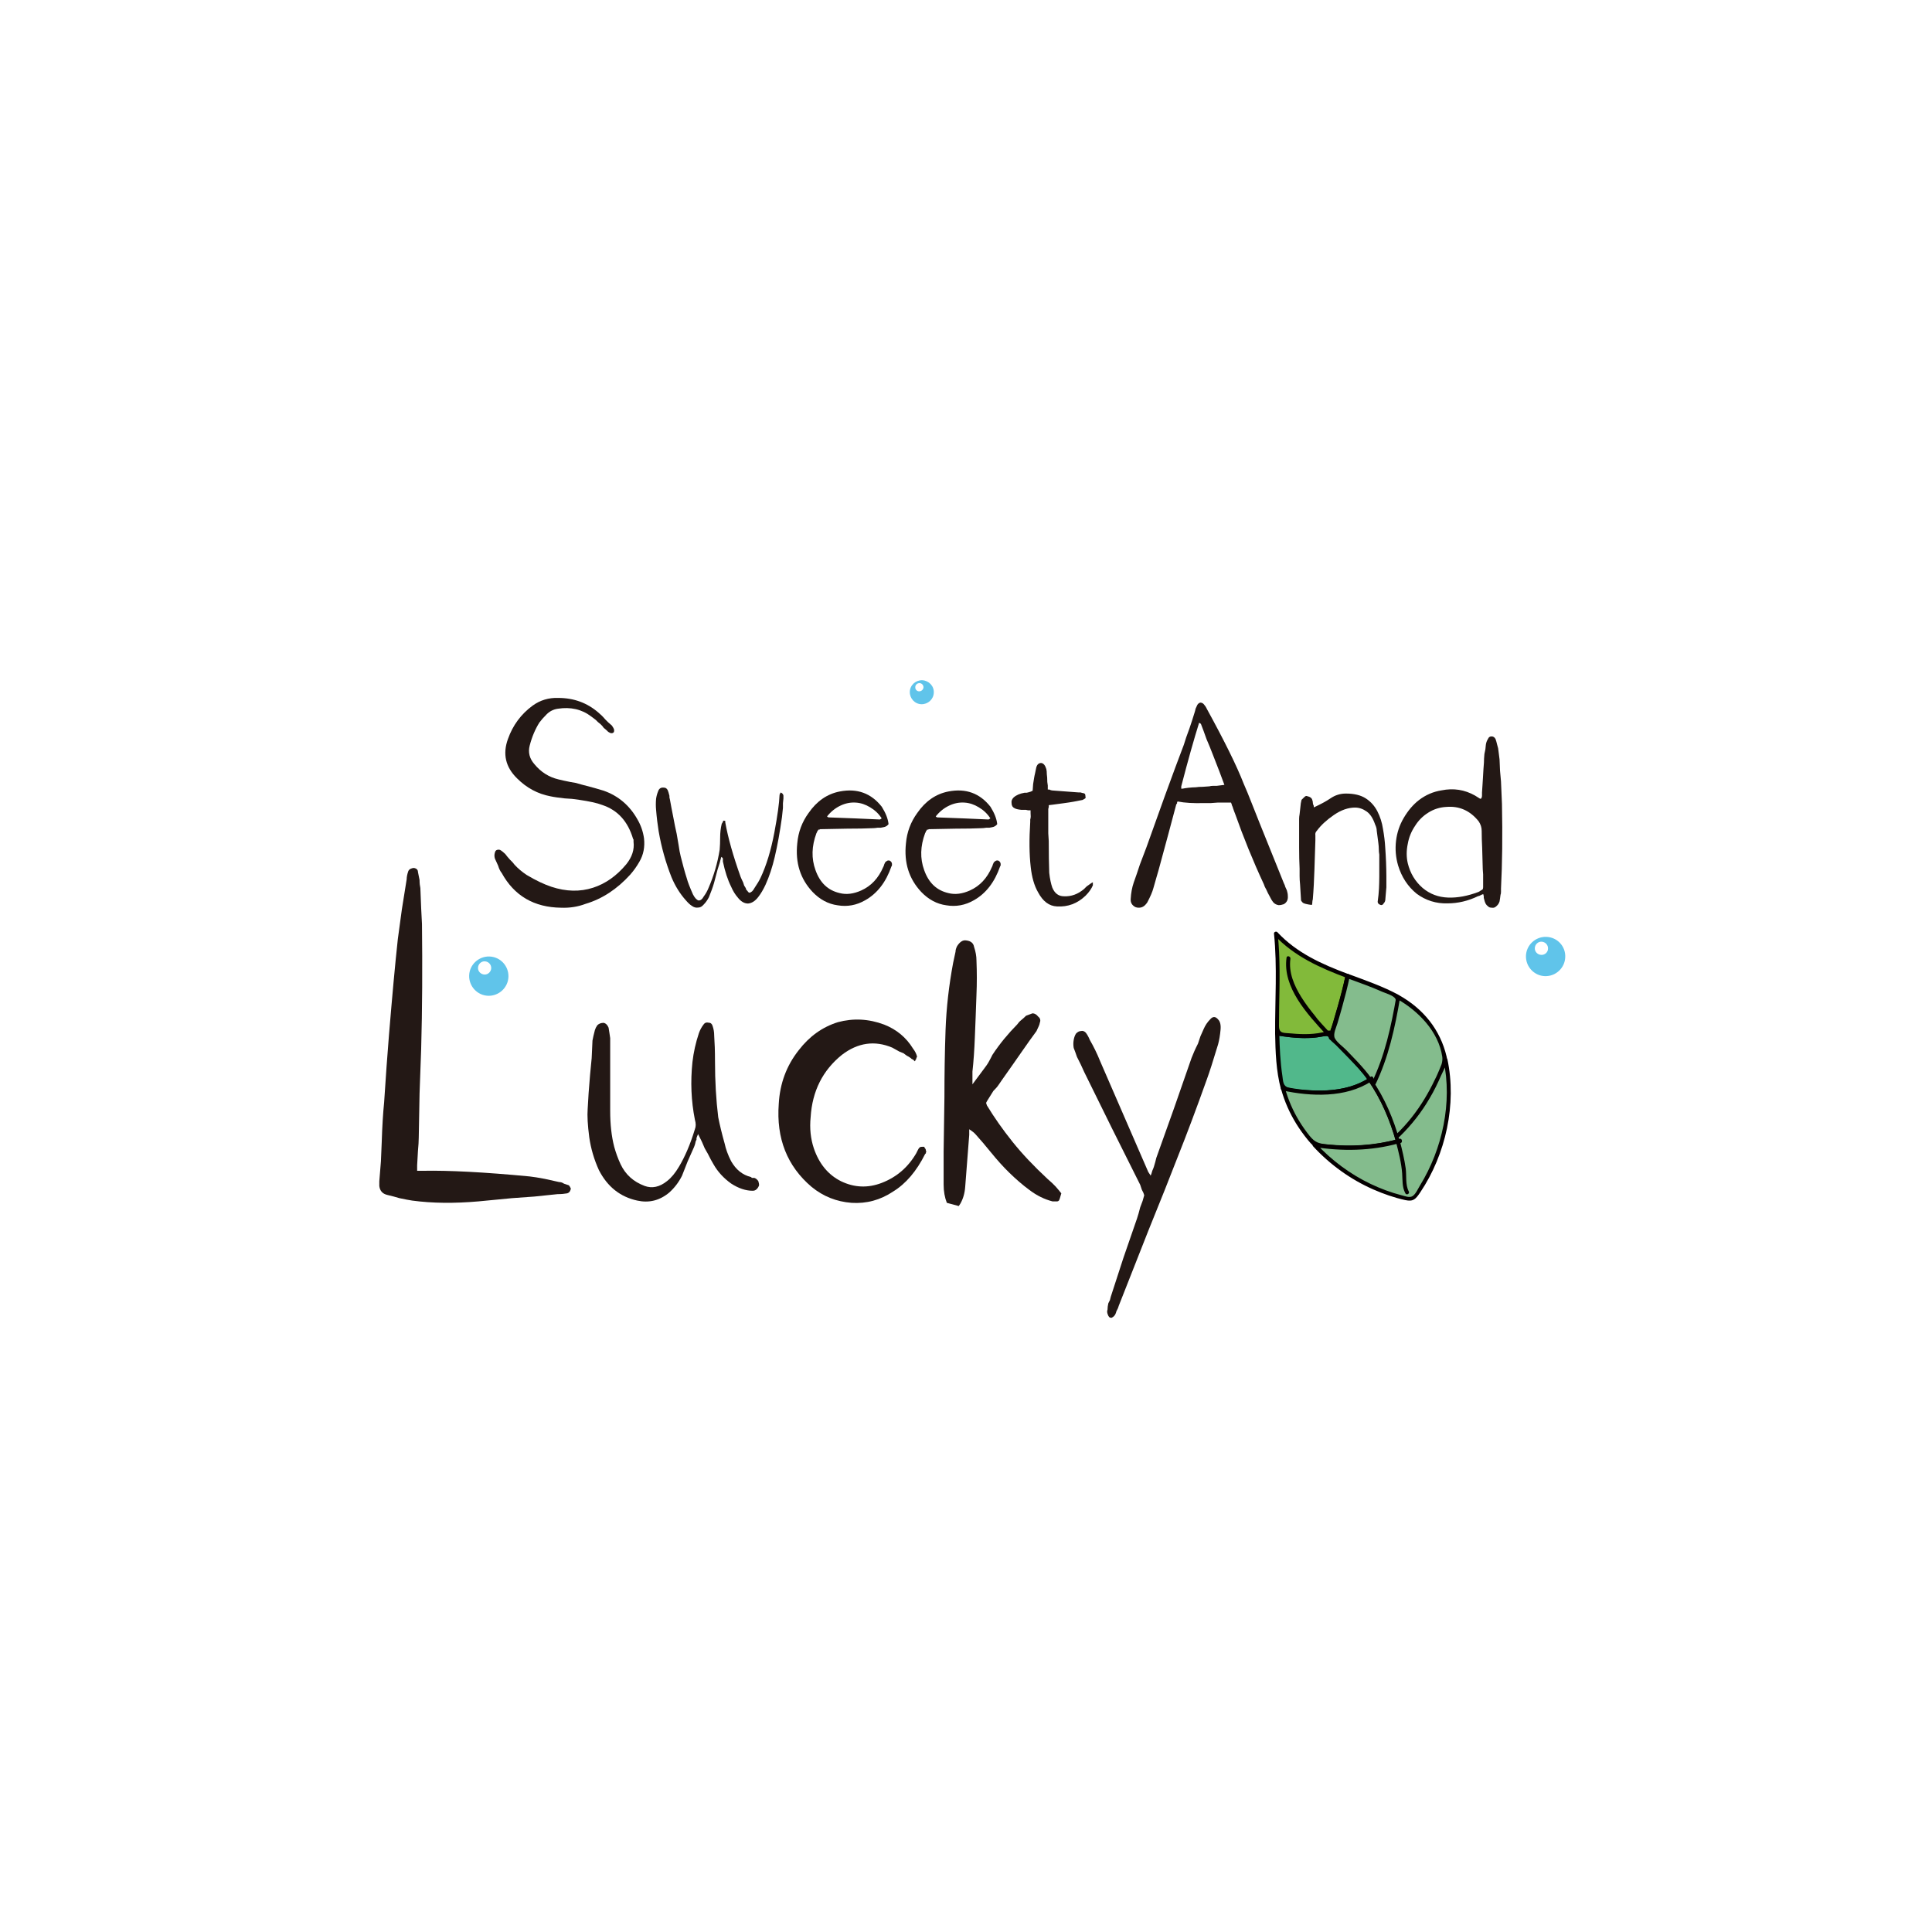 <?xml version="1.0" encoding="utf-8"?>
<!-- Generator: Adobe Illustrator 22.1.0, SVG Export Plug-In . SVG Version: 6.00 Build 0)  -->
<svg version="1.1" xmlns="http://www.w3.org/2000/svg" xmlns:xlink="http://www.w3.org/1999/xlink" x="0px" y="0px"
	 viewBox="0 0 1200 1200" style="enable-background:new 0 0 1200 1200;" xml:space="preserve">
<style type="text/css">
	.st0{fill:#231815;}
	.st1{fill-rule:evenodd;clip-rule:evenodd;fill:#60C4EA;}
	.st2{fill:#51B88B;}
	.st3{fill:#040000;}
	.st4{fill:#82BA3A;}
	.st5{fill:#84BC8D;}
</style>
<g id="图层_1">
</g>
<g id="图层_2">
	<g>
		<g>
			<path class="st0" d="M348.5,563.8c-16.8-0.2-29.1-7.4-36.9-21.6c-0.9-1.1-1.6-2.5-2.2-4.5l-1-2.2l-1-2.2c-0.4-1.3-0.4-2.5,0-3.8
				c0.2-0.8,0.6-1.4,1.3-1.6c0.6-0.2,1.3-0.2,1.9,0c1.1,0.6,2.1,1.5,3.2,2.5c0.6,0.9,1.6,2,2.9,3.5l1.6,1.6l1.3,1.6
				c2.1,2.3,4.7,4.5,7.6,6.4c5.7,3.4,10.8,5.8,15.3,7.3c9.1,3,17.7,3.2,25.8,0.6c7.8-2.5,14.7-7.4,20.7-14.6c3.6-4.5,5.1-9.1,4.5-14
				v-0.6v-0.6c0-0.2-0.1-0.4-0.3-0.6c-3.2-10.8-9.5-17.8-19.1-21c-3.4-1.3-8.2-2.3-14.3-3.2c-1.3-0.2-2.8-0.4-4.5-0.6l-4.5-0.3
				c-3.6-0.4-6.6-0.8-8.9-1.3c-7.9-1.5-14.8-5.2-20.7-11.1c-7.2-7-9.1-15.2-5.7-24.5c3-8.5,8.1-15.4,15.3-20.7
				c4.7-3.4,10-5,15.9-4.8c9.8,0,18.1,3.1,25.1,9.2c1.3,1.1,2.7,2.4,4.1,4.1l1.9,1.9l2.2,1.9c0.6,0.9,1.1,1.6,1.3,2.2
				c0.2,0.6,0.2,1.3,0,1.9c-0.4,0.6-1.2,0.9-2.2,0.6c-0.9-0.4-1.5-0.8-1.9-1.3c-0.4-0.4-1.2-1.1-2.2-1.9l-1-1.3l-1-1l-1.6-1.3
				l-1.3-1.3c-1.1-0.8-2-1.6-2.9-2.2c-5.9-4.5-12.8-6-20.7-4.8c-2.8,0.4-5.1,1.6-7,3.5c-1.9,1.9-3.4,3.6-4.5,5.1
				c-2.5,4-4.6,8.8-6,14.3c-1.1,4.2-0.1,8.1,2.9,11.5c4,4.9,9,8.1,15,9.5c1.7,0.4,4.1,1,7.3,1.6l3.5,0.6c1.3,0.4,2.4,0.7,3.5,1
				c5.9,1.5,10.5,2.8,13.7,3.8c9.1,3.2,16.1,9.1,21,17.8c2.1,3.6,3.5,7.5,4.1,11.8c0.6,5.3-0.3,10.2-2.9,14.6c-1.7,3-3.6,5.6-5.7,8
				c-8.1,8.9-17.3,15-27.7,18.1C358.7,563.3,353.6,564,348.5,563.8z"/>
			<path class="st0" d="M486.6,494.1c0,0.4,0,1.1,0,1.9l-0.3,2.9v2.9c-0.2,2.1-0.4,4-0.6,5.7c-1.3,9.3-2.8,17.6-4.5,24.8
				c-1.5,6.4-3.4,12.1-5.7,17.2c-1.5,3.2-3,5.7-4.5,7.6c-1.9,2.5-4,3.9-6.4,4.1c-2.3,0-4.5-1.3-6.4-3.8c-1.5-1.7-2.9-3.9-4.1-6.7
				c-2.1-4.2-3.8-9.4-5.1-15.6v-0.6v-0.3c0-0.4,0-0.7,0-1c-0.2-0.4-0.5-0.7-1-1l-1,3.8l-1.3,4.1c-0.9,3.4-1.6,6.2-2.2,8.3
				c-0.8,2.8-1.9,5.7-3.2,8.9c-0.9,1.7-1.9,3.2-3.2,4.5c-1.1,1.3-2.2,1.9-3.5,1.9c-1.3,0.2-2.5-0.1-3.8-1c-1.3-0.8-2.5-2-3.8-3.5
				c-3.6-4-6.6-8.8-8.9-14.3c-3.6-9.1-6.3-18.7-8-28.6c-0.6-3.8-1.2-8.3-1.6-13.4c-0.2-2.1-0.2-4.3,0-6.7c0.2-1.5,0.6-3.1,1.3-4.8
				c0.6-1.7,1.8-2.4,3.5-2.2c1.5,0,2.4,1,2.9,2.9c0.2,0.6,0.4,1.4,0.6,2.2v1l0.3,1.3l1,5.4l1,5.1c0.8,4.5,1.6,8.1,2.2,10.8l0.6,3.5
				l0.6,3.5c0.4,2.8,0.8,5.1,1.3,7c1.3,5.1,2.5,9.7,3.8,13.7c0.6,2.3,1.9,5.6,3.8,9.9c1.1,2.1,2.2,3.4,3.5,3.8
				c1.3,0,2.3-0.8,3.2-2.5c1.3-1.7,2.2-3.4,2.9-5.1c3.4-7.8,5.7-15.8,7-23.9c0.2-2.3,0.3-4.9,0.3-7.6c0-3,0.3-5.8,1-8.6
				c0.2-0.2,0.4-0.5,0.6-1l0.3-0.6v-0.3c0.6,0,1.1,0.1,1.3,0.3v0.3v0.3v0.3c1.7,9.5,4.9,20.8,9.5,33.7c0.4,1.1,1,2.2,1.6,3.5
				l0.6,1.9l1,1.6l0.3,1c0.2,0.2,0.4,0.4,0.6,0.6c0.4,0.6,0.8,1.1,1.3,1.3c1.3-0.2,2.3-1.2,3.2-2.9c1.7-2.5,3-4.7,3.8-6.4
				c3.6-7.6,6.5-17.1,8.6-28.3c1.9-10.2,3-17.9,3.2-23.2c0-0.2,0.1-0.4,0.3-0.6v-0.3l0.3-0.3v-0.3
				C485.9,492.6,486.4,493.2,486.6,494.1z"/>
			<path class="st0" d="M551.9,511.9c-0.9,1.1-1.9,1.7-3.2,1.9l-1.6,0.3h-1.9c-1.3,0.2-2.3,0.3-3.2,0.3c-4.2,0.2-9.5,0.3-15.9,0.3
				l-15.6,0.3c-0.4,0-0.7,0-1,0l-0.6,0.3h-0.6l-0.3,0.6l-0.3,0.3c-0.2,0.6-0.4,1.1-0.6,1.3c-3,8.1-3.2,15.7-0.6,22.9
				c2.8,7.9,7.7,12.6,15,14.3c4.2,1.1,8.7,0.5,13.4-1.6c6.2-2.8,10.7-7.6,13.7-14.6l0.3-0.6l0.3-1c0.2-0.4,0.4-0.8,0.6-1.3
				c0.4-0.4,0.8-0.7,1.3-1c0.6-0.2,1.2-0.2,1.6,0c1.1,0.6,1.5,1.6,1.3,2.9c0,0.2-0.1,0.4-0.3,0.6c-3.4,9.8-8.8,16.8-16.2,21
				c-5.5,3.2-11.3,4.2-17.2,3.2c-5.9-0.8-11.1-3.6-15.6-8.3c-7.6-8.1-10.8-18.1-9.5-30.2c0.6-7,3-13.3,7-18.8
				c5.1-7.4,11.6-11.9,19.4-13.4c10.8-2.1,19.5,1.1,26.1,9.5C550,504.8,551.5,508.3,551.9,511.9z M513.7,507.1
				c0.4,0.4,0.7,0.6,1,0.6c12.1,0.4,22.7,0.9,31.8,1.3l0.6-0.3l0.3-0.3h0.3c-1.9-3-4.4-5.3-7.3-7c-2.8-1.7-5.7-2.7-8.9-2.9
				c-3.2-0.2-6.4,0.4-9.5,1.9C518.8,501.9,516,504.2,513.7,507.1z"/>
			<path class="st0" d="M619.4,511.9c-0.9,1.1-1.9,1.7-3.2,1.9l-1.6,0.3h-1.9c-1.3,0.2-2.3,0.3-3.2,0.3c-4.2,0.2-9.5,0.3-15.9,0.3
				l-15.6,0.3c-0.4,0-0.7,0-1,0l-0.6,0.3h-0.6l-0.3,0.6l-0.3,0.3c-0.2,0.6-0.4,1.1-0.6,1.3c-3,8.1-3.2,15.7-0.6,22.9
				c2.8,7.9,7.7,12.6,15,14.3c4.2,1.1,8.7,0.5,13.4-1.6c6.2-2.8,10.7-7.6,13.7-14.6l0.3-0.6l0.3-1c0.2-0.4,0.4-0.8,0.6-1.3
				c0.4-0.4,0.8-0.7,1.3-1c0.6-0.2,1.2-0.2,1.6,0c1.1,0.6,1.5,1.6,1.3,2.9c0,0.2-0.1,0.4-0.3,0.6c-3.4,9.8-8.8,16.8-16.2,21
				c-5.5,3.2-11.3,4.2-17.2,3.2c-5.9-0.8-11.1-3.6-15.6-8.3c-7.6-8.1-10.8-18.1-9.5-30.2c0.6-7,3-13.3,7-18.8
				c5.1-7.4,11.6-11.9,19.4-13.4c10.8-2.1,19.5,1.1,26.1,9.5C617.5,504.8,619,508.3,619.4,511.9z M581.2,507.1
				c0.4,0.4,0.7,0.6,1,0.6c12.1,0.4,22.7,0.9,31.8,1.3l0.6-0.3l0.3-0.3h0.3c-1.9-3-4.4-5.3-7.3-7c-2.8-1.7-5.7-2.7-8.9-2.9
				c-3.2-0.2-6.4,0.4-9.5,1.9C586.3,501.9,583.5,504.2,581.2,507.1z"/>
			<path class="st0" d="M640.1,503.3c-0.4,0-1,0-1.6,0l-1.3-0.3c-1.3,0-2.2,0-2.9,0c-1.9-0.2-3.3-0.5-4.1-1
				c-1.3-0.6-1.9-1.7-1.9-3.2c-0.2-1.3,0.2-2.4,1.3-3.5c1.7-1.5,3.9-2.4,6.7-2.9h1.3l1.3-0.3c0.8-0.2,1.7-0.5,2.5-1l0.3-4.1l0.6-3.8
				l0.3-1.6l0.3-1.3c0.2-1.1,0.4-2,0.6-2.9c0.4-2.3,1.5-3.5,3.2-3.5c1.5,0.2,2.5,1.5,3.2,3.8c0.2,0.9,0.3,1.9,0.3,3.2
				c0.2,1.3,0.3,2.9,0.3,4.8l0.3,2.2c0,1.1,0,1.9,0,2.5h1l0.6,0.3c0.6,0.2,1.2,0.3,1.6,0.3l8,0.6l8,0.6h1c0.4,0,0.7,0.1,1,0.3
				c0.6,0,1.3,0.2,1.9,0.6c0.2,0.4,0.3,1,0.3,1.6c0.2,0.6,0.1,1.1-0.3,1.3c-0.9,0.6-1.6,1-2.2,1c-2.8,0.6-6.5,1.3-11.1,1.9
				c-1.3,0.2-2.8,0.4-4.5,0.6l-2.2,0.3l-2.5,0.3v0.6v0.6c-0.2,0.6-0.3,1.1-0.3,1.3c0,2.3,0,5.6,0,9.9v5.1l0.3,4.8
				c0,7.6,0.1,14.2,0.3,19.7c0.4,3.8,1.1,6.9,1.9,9.2c1.5,3.6,3.9,5.4,7.3,5.4c4.5,0.2,8.6-1.3,12.4-4.5l1.3-1.3
				c0.4-0.4,0.8-0.7,1.3-1c1.1-0.8,2-1.5,2.9-1.9v0.3v0.6c0,0.4,0,0.7,0,1c-0.9,2.1-2.3,4.2-4.5,6.4c-5.1,4.9-11,7.1-17.8,6.7
				c-4.9-0.2-8.8-3.2-11.8-8.9c-2.3-4-3.8-9.2-4.5-15.6c-0.9-7.8-1-17.2-0.3-28V509c0.2-0.6,0.3-1.3,0.3-1.9
				C640.1,505.7,640.1,504.4,640.1,503.3z"/>
		</g>
	</g>
	<g>
		<g>
			<path class="st0" d="M764.6,498.5c-2.1,0-4.9,0-8.3,0l-4.1,0.3H748c-6.6,0.2-12.1-0.1-16.6-1l-0.3,0.6v0.6
				c-0.4,0.4-0.6,0.7-0.6,1l-5.1,19.1l-5.1,18.8c-0.4,1.7-1.1,3.9-1.9,6.7l-1,3.5l-1,3.5c-0.6,2.3-1.9,5.3-3.8,8.9
				c-0.4,0.6-0.9,1.2-1.3,1.6c-0.9,0.9-1.8,1.4-2.9,1.6c-1.1,0.2-2.1,0.1-3.2-0.3c-2.1-1.1-3.1-2.8-2.9-5.1c0.2-3.6,0.8-7,1.9-10.2
				l1.9-5.4l1.9-5.7c1.7-4.5,3.1-8.1,4.1-10.8l5.7-15.9l5.7-15.9c4.9-13.4,8.8-24,11.8-31.8c0.8-2.8,2-6.2,3.5-10.2l1.6-4.8l1.6-5.1
				l0.3-1l0.3-1.3c0.4-0.8,0.7-1.6,1-2.2c0.4-0.8,1.1-1.4,1.9-1.6c0.8,0,1.6,0.3,2.2,1s1.3,1.6,1.9,2.9
				c10.8,19.7,18.5,35.2,22.9,46.5c1.5,3.4,3.2,7.5,5.1,12.4l4.8,12.1l15,37.2l0.6,1.3l0.3,1c0.4,0.9,0.7,1.6,1,2.2
				c0.4,1.3,0.6,2.4,0.6,3.5c0.2,2.3-0.6,4-2.5,5.1c-1.1,0.4-2.1,0.6-3.2,0.6c-1.3-0.2-2.3-0.7-3.2-1.6c-0.9-1.1-1.7-2.4-2.5-4.1
				c-0.6-1.1-1.3-2.3-1.9-3.8l-1-1.9l-0.6-1.6c-6.8-14.6-12.7-29.2-17.8-43.6c-0.4-1.1-0.9-2.2-1.3-3.5l-0.3-1l-0.3-0.6
				C765.1,499.6,764.8,499,764.6,498.5z M744.8,448.9c-3.2,10.2-6.9,23.3-11.1,39.5c0,0.2,0,0.4,0,0.6v0.3v0.3v0.3
				c0.6,0,1.4-0.1,2.2-0.3l2.2-0.3c1.9-0.2,3.4-0.3,4.5-0.3c1.3-0.2,2.8-0.3,4.5-0.3l4.1-0.3c0.6-0.2,1.4-0.3,2.2-0.3h1.3h1
				c1.9-0.2,3.5-0.4,4.8-0.6c-1.7-4.7-4.1-11-7.3-19.1l-1.9-4.8l-1.9-4.5c-1.3-3.6-2.4-6.8-3.5-9.5L744.8,448.9z"/>
			<path class="st0" d="M860.4,526.6c0.2,3,0.4,5.9,0.5,8.9c0.1,3,0.2,5.8,0.2,8.6v7l-0.6,7c0,1.3-0.3,2.2-1,2.9
				c-0.6,1.1-1.4,1.4-2.2,1c-1.1-0.4-1.6-1.1-1.6-1.9c0.4-3,0.7-5.7,0.8-8.1c0.1-2.4,0.2-4.9,0.2-7.5v-13.7
				c-0.2-1.1-0.3-2.2-0.3-3.3c0-1.2-0.1-2.5-0.3-4l-1-7.6c0-1.1-0.3-2.3-1-3.8c-1.3-3.8-3-6.5-5.3-8.1s-4.6-2.4-7.2-2.4
				c-4.2,0-8.6,1.5-13.1,4.6c-4.5,3.1-8,6.3-10.5,9.7c-0.9,0.9-1.2,1.8-1,2.9v3.2c-0.2,6.2-0.4,12.3-0.6,18.5
				c-0.2,6.2-0.5,12.2-1,18.1c-0.2,0.6-0.3,1.3-0.3,1.9s-0.1,1.2-0.3,1.6c-3.2-0.4-5-0.9-5.6-1.4c-0.5-0.5-0.9-1-1.1-1.4l-0.6-9.9
				c-0.2-1.9-0.3-3.7-0.3-5.3c0-1.6,0-3.1,0-4.6c-0.2-4-0.3-8.4-0.3-13.1c0-4.7,0-9.8,0-15.3c0-0.8,0-1.7,0-2.5
				c0-0.8,0.1-1.8,0.3-2.9l0.6-5.4c0-0.6,0.2-1.8,0.6-3.5c1.1-1.1,1.8-1.8,2.2-2.1c0.4-0.3,0.8-0.4,1.3-0.2c1.9,0.4,3,1.3,3.2,2.5
				c0.2,0.4,0.3,0.9,0.3,1.3c0,0.4,0.1,1,0.3,1.6l0.3,0.6v1c4.2-1.9,7.7-3.8,10.5-5.7c2.8-1.9,5.9-2.9,9.5-2.9c5.1,0,9.2,1,12.3,3
				c3.1,2,5.5,4.7,7.2,8c1.7,3.3,2.9,7,3.5,11C859.7,518.8,860.2,522.7,860.4,526.6z"/>
			<path class="st0" d="M919.9,496c0.4-0.4,0.6-1.1,0.6-1.9c0-0.2,0-0.5,0-1v-0.3v-0.6l0.3-4.5l0.3-4.8c0.2-3.8,0.4-6.9,0.6-9.2
				c0-1.5,0.1-3.3,0.3-5.4l0.6-2.9l0.3-2.9c0.2-1.3,0.6-2.4,1.3-3.5c0.4-1.1,1.2-1.6,2.2-1.6c1.1,0,1.9,0.5,2.5,1.6
				c0.4,1.1,0.7,2.2,1,3.5l0.6,2.2l0.3,2.2c0.2,1.9,0.4,3.5,0.6,4.8l0.3,7l0.6,6.7c0.2,5.3,0.4,10,0.6,14c0.4,19.5,0.2,37-0.6,52.5
				v1v1c0,0.9-0.1,1.5-0.3,1.9c-0.2,1.7-0.4,3.1-0.6,4.1c-0.4,1.3-1.1,2.2-1.9,2.9c-0.9,0.9-1.8,1.2-2.9,1c-1.1,0-1.9-0.3-2.5-1
				c-0.9-0.6-1.5-1.6-1.9-2.9c-0.2-0.6-0.4-1.4-0.6-2.2v-1l-0.3-1.3c-0.2,0-0.5,0.1-1,0.3l-0.6,0.3c-0.6,0.4-1.2,0.6-1.6,0.6
				c-6.2,3-12.5,4.5-19.1,4.5c-7,0.2-13.4-1.8-19.1-6c-5.5-4.5-9.3-10.3-11.5-17.5c-1.5-5.1-1.9-10.2-1.3-15.3
				c0.6-5.1,2.2-9.9,4.8-14.3s5.7-8.2,9.5-11.1c4.2-3.2,8.9-5.2,14-6c7.4-1.5,14.3-0.4,20.7,3.2l1.6,1l1.6,1H919.9z M921.2,551.4v-1
				c0-0.4,0-0.8,0-1.3v-6c-0.2-2.3-0.3-4.2-0.3-5.7l-0.3-10.8c-0.2-3.8-0.3-7.3-0.3-10.5c0-2.1-0.6-4.1-1.9-6
				c-5.3-6.6-12-9.6-20.1-8.9c-4,0.2-7.8,1.4-11.1,3.5c-3.4,2.1-6.2,4.9-8.3,8.3c-2.3,3.4-3.8,7.1-4.5,11.1c-0.9,4.2-0.9,8.3,0,12.1
				c1.5,6.2,4.6,11.3,9.2,15.3c4.5,3.8,9.8,5.8,15.9,6c5.9,0.2,12.2-1,18.8-3.5c0.4-0.2,1-0.5,1.6-1l0.6-0.3l0.6-0.6V551.4z"/>
		</g>
	</g>
	<g>
		<g>
			<path class="st0" d="M258.9,727.2c0.3,0,0.7,0,1,0h1c0.7,0,1.3,0,2,0c15.6-0.3,37.6,0.8,66,3.5c2.6,0.3,5.8,0.8,9.4,1.5l4.5,1
				l4.5,1c1,0,2,0.3,3,1l1.5,0.5l1.5,0.5c0.3,0.3,0.7,0.8,1,1.5c0.3,0.3,0.3,0.8,0,1.5c-0.3,1-1,1.7-2,2c-1.7,0.3-3.6,0.5-6,0.5
				l-14.4,1.5l-13.9,1l-10.4,1l-10.4,1c-14.9,1.3-28.6,1.2-41.2-0.5c-2-0.3-4.6-0.8-7.9-1.5l-3.5-1l-4-1c-3-0.7-4.6-2.5-5-5.5
				c0-1,0-2,0-3l1-12.4l0.5-11.9c0.3-9.6,0.8-17.9,1.5-24.8c1-15.6,2-29.5,3-41.7c2-24.2,3.8-44,5.5-59.6c0.7-5,1.5-11.1,2.5-18.4
				l1.5-9.4l1.5-9.4c0-1.3,0.3-3,1-5c0.3-0.7,0.8-1.2,1.5-1.5c0.7-0.3,1.3-0.5,2-0.5c1.7,0.3,2.5,1.2,2.5,2.5l0.5,2.5l0.5,2.5
				c0,2,0.2,3.6,0.5,5c0.3,9.3,0.7,16.7,1,22.3c0.3,26.8,0.2,52.6-0.5,77.5l-1,27.8l-0.5,27.3c0,2.3-0.2,5.1-0.5,8.4l-0.5,8.9
				c0,0.7,0,1.2,0,1.5v1V727.2z"/>
			<path class="st0" d="M433.6,704.4c-0.3,0.7-0.7,1.5-1,2.5v1l-0.5,1c-0.3,1.7-0.7,2.8-1,3.5l-2,4.5l-2,4.5
				c-1.3,3.3-2.5,6.3-3.5,8.9c-2,4-4.6,7.4-7.9,10.4c-6,5-12.6,6.6-19.9,5c-10.6-2.3-18.5-8.6-23.8-18.9c-3-6.6-5-13.4-6-20.4
				c-1-7.6-1.3-13.4-1-17.4c0.3-6.3,0.8-13.4,1.5-21.4l1-10.4l0.5-10.9c0.3-1.7,0.8-3.8,1.5-6.5c0.3-1,0.8-2,1.5-3
				c1-1,2.3-1.5,4-1.5c1.3,0.3,2.3,1.3,3,3c0.3,2,0.7,4.1,1,6.5c0,8.6,0,17.7,0,27.3c0,2.3,0,5.3,0,8.9v4.5v4.5
				c0,8.3,0.8,15.7,2.5,22.3c1,3.6,2.3,7.3,4,10.9c3,6.3,7.9,10.8,14.9,13.4c4.6,1.7,9.3,0.7,13.9-3c2.6-2,5.1-5,7.4-8.9
				c3.6-6,7-13.7,9.9-23.3c0.7-1.7,0.7-3.6,0-6c-2.3-11.6-2.8-23.5-1.5-35.8c0.7-6,2-11.9,4-17.9c0.7-2,1.7-3.8,3-5.5
				c0.7-1,1.7-1.3,3-1c1.3,0,2.1,0.7,2.5,2c0.7,2,1,4,1,6c0.3,4.3,0.5,9.6,0.5,15.9c0,12.6,0.7,24.2,2,34.8c1,5,2.3,10.4,4,16.4
				c0.7,3.3,2,7,4,10.9c3,5.3,7.1,8.6,12.4,9.9l0.5,0.5h0.5c0.3,0,0.7,0,1,0c1,0.3,1.8,1,2.5,2c0.3,1,0.5,1.8,0.5,2.5
				c-0.3,1-0.8,1.8-1.5,2.5c-0.7,0.7-1.5,1-2.5,1c-4.3,0-8.8-1.5-13.4-4.5c-4.6-3.3-8.3-7.3-10.9-11.9c-1-1.7-2.2-3.8-3.5-6.5
				l-2-3.5l-1.5-3.5C436.1,709.5,435.3,707.7,433.6,704.4z"/>
			<path class="st0" d="M568.2,659.2c-0.3-0.3-0.7-0.7-1-1l-1-0.5l-0.5-0.5c-1-0.7-1.8-1.2-2.5-1.5l-2-1.5l-2.5-1
				c-1.7-1-3.2-1.8-4.5-2.5c-10.9-4.6-21.4-3.1-31.3,4.5c-11.9,9.6-18.4,22.5-19.4,38.7c-0.7,7,0,13.4,2,19.4
				c3.3,9.6,8.9,16.4,16.9,20.4c8.3,4,16.7,4.3,25.3,1c9.3-3.6,16.4-9.8,21.4-18.4l0.5-1l0.5-1c0.3-0.7,0.7-1.2,1-1.5
				c0.3-0.3,0.8-0.5,1.5-0.5c0.7,0,1.2,0,1.5,0c0,0.3,0.2,0.7,0.5,1c0.3,0.3,0.5,0.8,0.5,1.5c0.3,0.3,0.3,0.7,0,1v0.5l-0.5,0.5
				c-5.3,10.6-11.9,18.4-19.9,23.3c-7.9,5.3-16.6,7.6-25.8,7c-9.3-0.7-17.6-4-24.8-9.9c-15.2-12.9-22-30.1-20.4-51.6
				c0.7-12.6,4.8-23.7,12.4-33.3c6.6-8.6,14.7-14.4,24.3-17.4c9.6-2.6,19.2-2.1,28.8,1.5c7.6,3,13.6,7.9,17.9,14.9
				c1.3,1.7,2.1,3.3,2.5,5l-0.5,1v0.5l-0.5,0.5C568.7,658.5,568.5,658.9,568.2,659.2z"/>
			<path class="st0" d="M602,701.4v3.5l-2.5,32.3c-0.3,4-1.3,7.4-3,10.4l-1,1.5l-7.4-2c-1.3-3.3-2-7.1-2-11.4v-20.4l0.5-33.8
				c0-13.9,0.2-27.8,0.7-41.7c0.5-13.9,2.1-27.8,4.7-41.7c0.7-3.3,1.2-5.6,1.5-7c0-1,0.3-2.1,1-3.5c1.7-2.6,3.5-3.8,5.5-3.5
				c3,0.3,4.6,1.7,5,4c1,3,1.5,5.8,1.5,8.4c0.3,7.3,0.3,14.4,0,21.4c-0.3,9.6-0.7,18.4-1,26.3c-0.3,7.9-0.8,15.1-1.5,21.4v7.9l7-9.4
				c1.3-1.7,2.4-3.2,3.2-4.7c0.8-1.5,1.6-2.9,2.2-4.2c4.6-7,9.8-13.2,15.4-18.9c0.7-1,1.5-1.9,2.5-2.7c1-0.8,2-1.7,3-2.7
				c0.7-0.3,2-0.8,4-1.5c1.3,0,2.5,0.7,3.5,2c1.3,1,1.7,2.3,1,4c0,0.7-0.7,2.3-2,5c-2.7,3.6-5.7,7.9-9.2,12.9
				c-3.5,5-7.5,10.8-12.2,17.4c-0.7,1-1.4,2.1-2.2,3.2c-0.8,1.2-1.9,2.4-3.2,3.7l-2.5,4c-1.3,2-2,3.2-2,3.5l0.5,1.5
				c4.6,7.6,9.9,15.1,15.9,22.6s13.2,15.1,21.8,23.1c2,1.7,3.6,3.2,5,4.7c1.3,1.5,2.5,2.9,3.5,4.2c-0.7,2.7-1.2,4.1-1.5,4.5
				c-0.3,0.3-0.7,0.5-1,0.5h-3c-5-1.3-9.7-3.6-14.2-7c-4.5-3.3-8.7-7-12.7-10.9s-7.7-8.1-11.2-12.4c-3.5-4.3-6.7-8.1-9.7-11.4l-1-1
				C604,702.7,603,702.1,602,701.4z"/>
			<path class="st0" d="M714.7,730.2c0.3-0.7,0.7-1.7,1-3c0.3-0.7,0.7-1.5,1-2.5c0.7-2.3,1.2-4.1,1.5-5.5l5.5-15.4l5.5-15.4
				c4.3-12.2,7.9-22.7,10.9-31.3c1-2.6,2.3-5.6,4-8.9l1.5-4.5l2-4.5c1-2.3,2.3-4.3,4-6c1.7-2,3.3-2,5,0c1.3,1.3,1.8,3.5,1.5,6.5
				c-0.3,3.3-0.8,6.3-1.5,8.9c-3,9.9-5.3,17.2-7,21.8c-6.6,18.5-12.6,34.4-17.9,47.7c-5,12.9-11.1,28.3-18.4,46.2l-18.4,46.7
				l-0.5,1.5l-1,2c-0.3,1.3-0.8,2.3-1.5,3c-0.3,0.3-0.8,0.7-1.5,1c-0.7,0-1.2-0.2-1.5-0.5c-0.3-0.3-0.7-1-1-2c-0.3-1-0.3-1.8,0-2.5
				c0-1.3,0.2-2.7,0.5-4l1-2l0.5-2l7.9-24.3l8.4-24.3c0.7-2,1.3-4.3,2-7l1.5-4l1-3.5l-0.5-1.5l-1-2c-0.3-1-0.7-2-1-3l-17.4-34.8
				l-17.4-35.3c-1.3-3-2.8-6.1-4.5-9.4c-0.7-2-1.3-3.8-2-5.5c-0.3-1.7-0.3-3.3,0-5c0.3-1.7,0.8-3,1.5-4c1-1,2-1.5,3-1.5
				c1-0.3,2,0,3,1c1,1.3,1.8,2.8,2.5,4.5c2.3,4,4.5,8.4,6.5,13.4l14.9,34.3l14.9,34.3L714.7,730.2z"/>
		</g>
	</g>
	<path class="st1" d="M304,594.1c-6.7-0.2-12.4,5.1-12.6,11.8c-0.2,6.7,5.1,12.4,11.8,12.6c6.7,0.2,12.4-5.1,12.6-11.8
		C316,599.9,310.7,594.3,304,594.1z M300.9,605.3c-2.3-0.1-4.1-2-4-4.2c0.1-2.3,2-4.1,4.2-4c2.3,0.1,4.1,2,4,4.3
		C305,603.6,303.1,605.4,300.9,605.3z"/>
	<path class="st1" d="M960.4,581.9c-6.7-0.2-12.4,5.1-12.6,11.8c-0.2,6.7,5.1,12.4,11.8,12.6c6.7,0.2,12.4-5.1,12.6-11.8
		C972.5,587.7,967.2,582.1,960.4,581.9z M957.3,593.1c-2.3-0.1-4.1-2-4-4.2c0.1-2.3,2-4.1,4.2-4c2.3,0.1,4.1,2,4,4.3
		C961.5,591.4,959.6,593.2,957.3,593.1z"/>
	<path class="st1" d="M572.8,422.5c-4.1-0.1-7.6,3.1-7.7,7.2c-0.1,4.1,3.1,7.6,7.2,7.7c4.1,0.1,7.6-3.1,7.7-7.2
		C580.2,426.1,576.9,422.7,572.8,422.5z M570.9,429.4c-1.4,0-2.5-1.2-2.4-2.6c0-1.4,1.2-2.5,2.6-2.5c1.4,0,2.5,1.2,2.5,2.6
		C573.5,428.3,572.3,429.4,570.9,429.4z"/>
	<g>
		<g>
			<path class="st2" d="M850.9,670.6c-0.4-0.6-0.8-1.2-1.2-1.8c-5-6.7-14-15.3-22.9-24.7c-0.1,0.2-0.1,0.3-0.2,0.5
				c0.1-0.2,0.1-0.3,0.2-0.5c-0.8-0.8-1.5-1.6-2.3-2.5c-9.2,2.7-20.3,2-31.2,0.1c0.1,10.3,0.7,20.4,2.6,30.3c0.3,1.3,0.7,2.6,1,4
				C815.5,680.3,838.1,679.4,850.9,670.6z"/>
			<g>
				<path class="st3" d="M852,670c-6.6-9.9-16.1-18.1-24.3-26.7c-0.7-0.7-1.8-0.3-2.1,0.5c-0.1,0.2-0.1,0.4-0.2,0.5
					c-0.4,1.5,1.9,2.2,2.4,0.7c0.6-1.9-1.2-2.9-2.5-4.2c-0.3-0.3-0.8-0.4-1.2-0.3c-10,2.7-20.4,1.8-30.5,0.1
					c-0.8-0.1-1.6,0.3-1.6,1.2c0.2,11.5,0.6,23.4,3.6,34.6c0.1,0.4,0.5,0.8,0.9,0.9c17.6,3.8,39.3,4.7,55-5.6c1.3-0.9,0.1-3-1.2-2.1
					c-11.2,7.3-25.5,8.4-38.5,7.5c-3.7-0.3-7.9-0.4-11.5-1.5c-3.5-1.1-3.3-4-3.8-7.4c-1.3-8.7-1.7-17.5-1.9-26.3
					c-0.5,0.4-1,0.8-1.6,1.2c5.8,0.9,11.6,1.7,17.4,1.7c2.6,0,5.3-0.1,7.9-0.5c0.4-0.1,7.7-1.6,7.2,0.1c-0.4,1.5,1.9,2.2,2.4,0.7
					c0.1-0.2,0.1-0.4,0.2-0.5c-0.7,0.2-1.4,0.4-2.1,0.5c8,8.5,17.4,16.5,23.9,26.2C850.8,672.6,852.9,671.3,852,670z"/>
			</g>
		</g>
		<g>
			<path class="st4" d="M824.5,641.7c-13.8-14.9-26.8-31.6-24.2-46.5C797.7,610,810.7,626.8,824.5,641.7c0.4-0.1,0.7-0.2,1.1-0.3
				C825.2,641.5,824.8,641.6,824.5,641.7c0.8,0.8,1.5,1.7,2.3,2.5c3.9-13.7,7.8-25.6,10.3-38c-15.9-5.9-32.1-12.6-44.6-26.3
				c2.2,20.5,0.5,41.5,0.7,62C804.2,643.6,815.3,644.4,824.5,641.7z"/>
			<g>
				<path class="st3" d="M825.4,640.8c-10.8-11.7-26.4-27.9-23.9-45.3c0.2-1.6-2.2-2.2-2.4-0.7c-2.6,18.5,13,35.2,24.5,47.7
					c0.3,0.3,0.8,0.4,1.2,0.3c0.4-0.1,0.7-0.2,1.1-0.3c1.5-0.4,0.9-2.8-0.7-2.4c-0.4,0.1-0.7,0.2-1.1,0.3c-0.9,0.3-1.2,1.4-0.5,2.1
					c0.8,0.8,1.5,1.7,2.3,2.5c0.7,0.7,1.8,0.3,2.1-0.5c3.6-12.6,7.7-25.1,10.3-38c0.1-0.7-0.2-1.3-0.9-1.5c-16.3-6.1-32-13.1-44-26
					c-0.7-0.7-2.2-0.2-2.1,0.9c2.1,20.6,0.6,41.3,0.7,62c0,0.5,0.4,1.1,0.9,1.2c10.6,1.7,21.4,2.7,31.8-0.1c1.5-0.4,0.9-2.8-0.7-2.4
					c-7.1,2-14.5,2-21.8,1.3c-4.8-0.5-7.8,0.4-7.8-4.8c0-3.9,0.1-7.7,0.1-11.6c0.3-15.2,0.7-30.4-0.9-45.6c-0.7,0.3-1.4,0.6-2.1,0.9
					c12.3,13.2,28.5,20.4,45.1,26.6c-0.3-0.5-0.6-1-0.9-1.5c-2.7,12.9-6.7,25.4-10.3,38c0.7-0.2,1.4-0.4,2.1-0.5
					C826.9,642.4,826.1,641.6,825.4,640.8c-0.2,0.7-0.4,1.4-0.5,2.1c0.4-0.1,0.7-0.2,1.1-0.3c1.5-0.4,0.9-2.8-0.7-2.4
					c-1.6,0.4-7.3-7.7-8.4-9.1c-3.1-3.8-6.1-7.7-8.7-11.9c-4.4-7.1-7.9-15.2-6.7-23.7c0.2-1.6-2.2-2.2-2.4-0.7
					c-2.6,18.5,13,35.2,24.5,47.7C824.7,643.7,826.5,642,825.4,640.8z"/>
			</g>
		</g>
		<g>
			<path class="st5" d="M868.2,708.8c-3.6-13.5-9.2-26.6-17.3-38.2c-12.8,8.8-35.4,9.7-54.1,5.5c3.5,13,10.4,24.8,19.6,34.9
				C833.5,713.9,852.4,713.2,868.2,708.8z"/>
			<g>
				<path class="st3" d="M869.4,708.4c-3.8-13.7-9.3-26.7-17.4-38.5c-0.4-0.5-1.1-0.8-1.7-0.4c-15.1,9.9-36.1,9-53.1,5.4
					c-0.9-0.2-1.8,0.6-1.5,1.5c2.1,7.7,5.3,14.9,9.5,21.7c2.1,3.4,4.5,6.7,7.1,9.9c2.6,3.1,3.3,4.1,7.3,4.7
					c16.3,2.3,33.1,1.6,49-2.7c1.5-0.4,0.9-2.8-0.7-2.4c-14.2,3.9-29,4.7-43.6,3.2c-5.2-0.5-7.5-1.2-10.8-5.2
					c-2.4-3-4.6-6.1-6.6-9.4c-3.9-6.4-6.8-13.2-8.8-20.4c-0.5,0.5-1,1-1.5,1.5c17.6,3.8,39.3,4.7,55-5.6c-0.6-0.1-1.1-0.3-1.7-0.4
					c8,11.6,13.4,24.4,17.2,37.9C867.5,710.6,869.8,710,869.4,708.4z"/>
			</g>
		</g>
		<g>
			<path class="st5" d="M897.8,658.1c-6.4,17.7-16.1,34.6-29.3,47C881.7,692.7,891.4,675.8,897.8,658.1
				c-4.5-20.3-15.4-31.3-29.2-38.9c-3.2,18.7-7.1,37.3-15.5,54.1c8.4-16.8,12.3-35.4,15.5-54.1c-9.6-5.3-20.4-9-31.4-13.1
				c-2.5,12.5-6.4,24.3-10.3,38c9,9.5,17.9,18,22.9,24.7c0.4,0.6,0.8,1.2,1.2,1.8c0.3-0.2,0.7-0.4,1-0.7c-0.3,0.2-0.7,0.4-1,0.7
				c8.1,11.6,13.6,24.6,17.3,38.2c0.4-0.1,0.9-0.2,1.3-0.3c-0.4,0.1-0.9,0.2-1.3,0.3c1.4,5.3,2.6,10.8,3.5,16.2
				c1.1,5.5,0,12.1,2.2,15.4c-2.2-3.3-1.1-9.9-2.2-15.4c-0.9-5.4-2.1-10.8-3.5-16.2c-15.8,4.5-34.7,5.1-51.7,2.2
				c15.9,17.4,38.2,29.7,59.7,33.8l2.2-1.1c14.3-18.7,24.2-50.6,20.9-77C898.9,663.6,898.4,660.8,897.8,658.1z"/>
			<g>
				<path class="st3" d="M896.6,657.8c-6.3,17.3-15.6,33.6-29,46.5c-1.2,1.1,0.6,2.9,1.7,1.7c7.3-7.1,13.6-15.1,18.7-23.9
					c2.7-4.5,5-9.3,7.1-14.1c1.6-3.6,4.4-7.9,3.4-11.8c-4-16.8-14.5-29.6-29.4-38c-0.6-0.4-1.7-0.1-1.8,0.7
					c-3.2,18.5-7.1,36.8-15.4,53.8c0.7,0.4,1.4,0.8,2.1,1.2c8.4-17.1,12.4-35.7,15.6-54.4c0.1-0.5-0.1-1.1-0.6-1.4
					c-10.1-5.5-21-9.2-31.7-13.2c-0.6-0.2-1.4,0.3-1.5,0.9c-1.4,6.8-3.2,13.5-5.1,20.2c-0.9,3.2-1.9,6.4-2.8,9.6
					c-0.6,2-2.8,6.6-2.4,8.7c0.4,1.9,3.1,3.6,4.4,4.9c2.6,2.7,5.2,5.3,7.7,7.9c4.3,4.5,8.7,8.9,12.2,14.1c0.4,0.5,1.1,0.8,1.7,0.4
					c0.3-0.2,0.7-0.4,1-0.7c1.3-0.9,0.1-3-1.2-2.1c-0.3,0.2-0.7,0.4-1,0.7c-0.5,0.3-0.8,1.1-0.4,1.7c8,11.6,13.4,24.4,17.2,37.9
					c0.2,0.7,0.9,1,1.5,0.9c0.4-0.1,0.9-0.2,1.3-0.3c1.5-0.4,0.9-2.8-0.7-2.4c-0.4,0.1-0.9,0.2-1.3,0.3c-0.7,0.2-1,0.9-0.9,1.5
					c1.7,6.4,3.4,13.1,3.9,19.7c0.3,4.1-0.1,8.4,1.9,12.2c0.7,1.4,2.9,0.2,2.1-1.2c-2.2-4.1-1.3-9.8-1.9-14.3
					c-0.8-5.7-2.2-11.4-3.6-16.9c-0.2-0.6-0.9-1-1.5-0.9c-16.6,4.5-34.1,4.9-51.1,2.2c-1.2-0.2-2.1,1.1-1.2,2.1
					c10.5,11.4,23.3,20.6,37.4,26.8c6.4,2.8,13,5.1,19.8,6.6c5.1,1.1,6.5-0.6,9.4-4.9c15.8-23.5,22.7-54.8,16.8-82.6
					c-0.3-1.6-2.7-0.9-2.4,0.7c5.6,26.1-0.7,55.1-14.6,77.7c-1.2,1.9-2.6,5.3-4.6,6.6c-2,1.3-4.7,0-6.9-0.5c-6.6-1.7-13-4.1-19.1-7
					c-12.8-6.1-24.3-14.7-34-25.1c-0.4,0.7-0.8,1.4-1.2,2.1c17.4,2.8,35.4,2.5,52.4-2.2c-0.5-0.3-1-0.6-1.5-0.9
					c1.7,6.4,3.4,13.1,3.9,19.7c0.3,4.1-0.1,8.4,1.9,12.2c0.7,1.4,2.9,0.2,2.1-1.2c-2.2-4.1-1.3-9.8-1.9-14.3
					c-0.8-5.7-2.2-11.4-3.6-16.9c-0.3,0.5-0.6,1-0.9,1.5c0.4-0.1,0.9-0.2,1.3-0.3c1.5-0.4,0.9-2.8-0.7-2.4c-0.4,0.1-0.9,0.2-1.3,0.3
					c0.5,0.3,1,0.6,1.5,0.9c-3.8-13.7-9.3-26.7-17.4-38.5c-0.1,0.6-0.3,1.1-0.4,1.7c0.3-0.2,0.7-0.4,1-0.7c1.3-0.9,0.1-3-1.2-2.1
					c-0.3,0.2-0.7,0.4-1,0.7c0.6,0.1,1.1,0.3,1.7,0.4c-2.6-3.9-5.8-7.4-9-10.9c-2.2-2.3-4.4-4.6-6.7-7c-2.1-2.2-5.9-4.8-7.3-7.5
					c-1.3-2.6,0.9-6.8,1.6-9.3c1-3.5,2.1-6.9,3-10.4c1.7-6.1,3.3-12.3,4.6-18.5c-0.5,0.3-1,0.6-1.5,0.9c7.3,2.7,14.6,5.2,21.7,8.4
					c2.1,0.9,7.1,2.3,8.2,4.4c1.1,2.1-1,8.2-1.5,10.5c-2.9,14.5-6.7,28.8-13.3,42.1c-0.7,1.4,1.4,2.7,2.1,1.2
					c8.4-17.1,12.4-35.7,15.6-54.4c-0.6,0.2-1.2,0.5-1.8,0.7c13.1,7.4,25.7,20.2,28,35.8c0.7,4.8-2.7,10.3-4.7,14.5
					c-1.9,4-4,7.9-6.3,11.7c-4.9,8.1-10.7,15.5-17.5,22c-1.2,1.1,0.6,2.9,1.7,1.7c13.7-13.2,23.1-29.8,29.6-47.6
					C899.5,657,897.1,656.3,896.6,657.8z"/>
			</g>
		</g>
	</g>
</g>
</svg>
